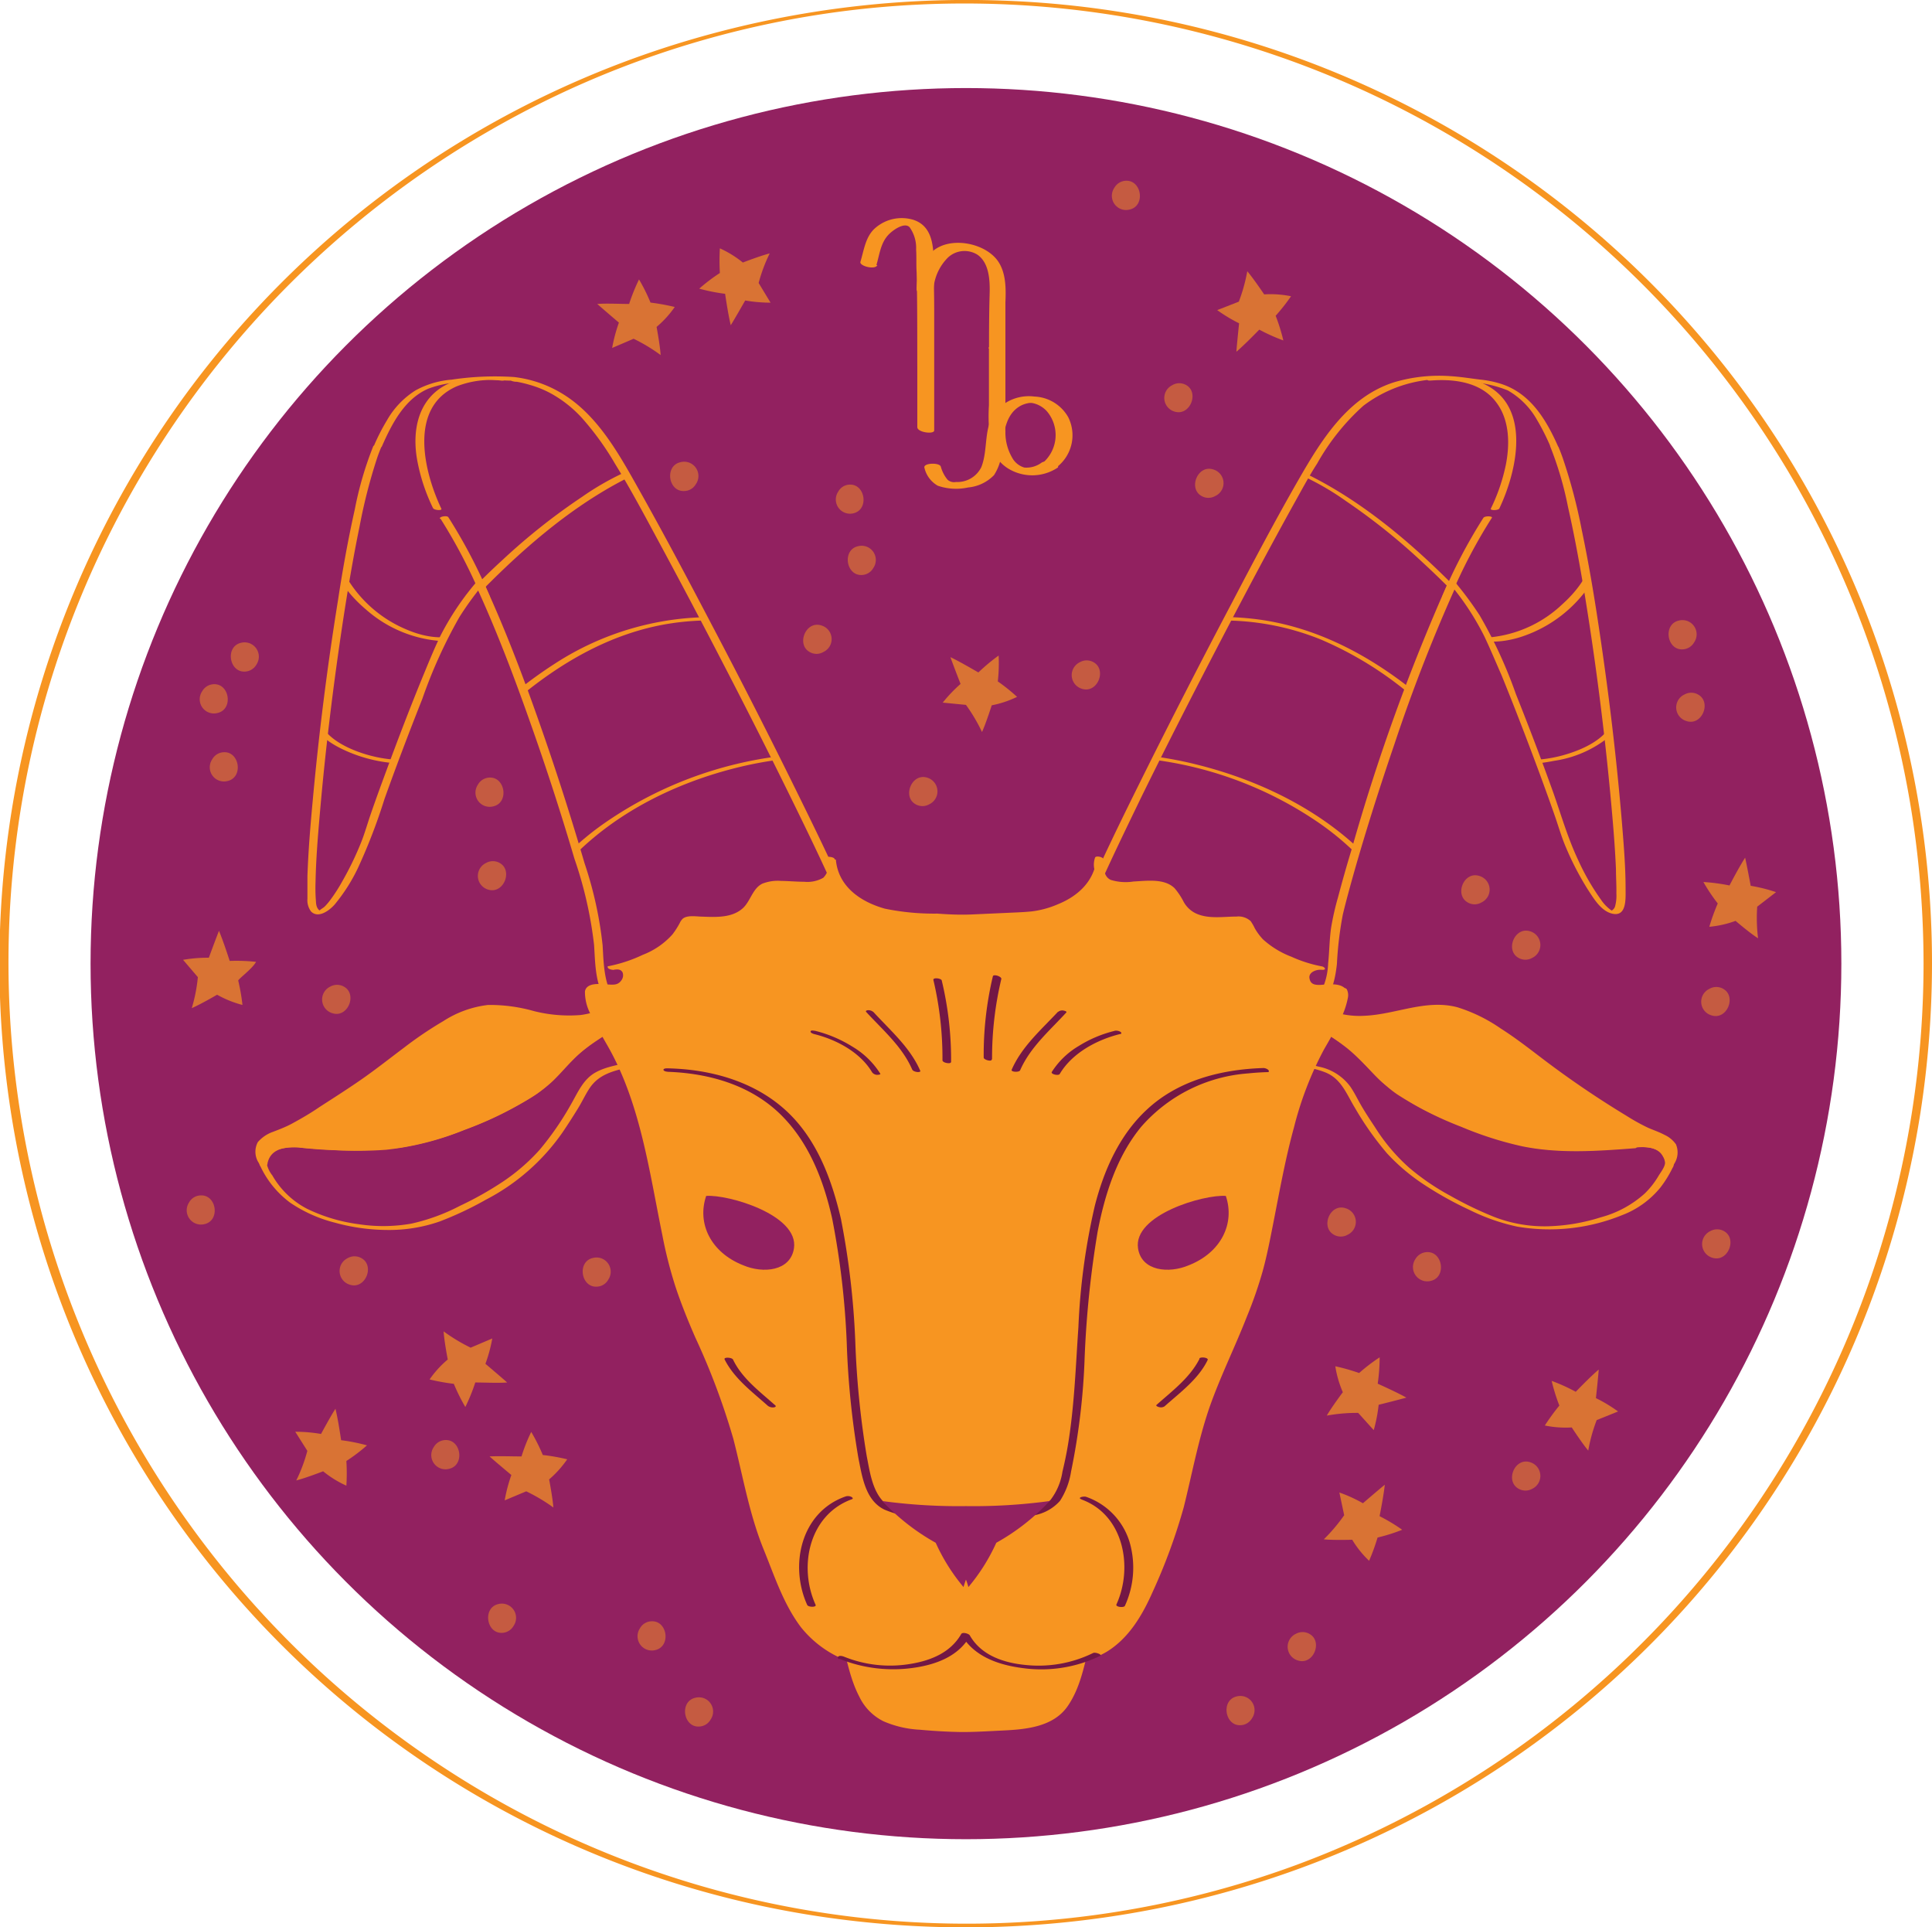 <svg xmlns="http://www.w3.org/2000/svg" xmlns:xlink="http://www.w3.org/1999/xlink" viewBox="0 0 228.69 228.09"><defs><style>.cls-1{fill:none;}.cls-2{fill:#f79521;}.cls-3{fill:#922160;}.cls-4{opacity:0.7;}.cls-5{opacity:0.5;}.cls-6{clip-path:url(#clip-path);}.cls-7{clip-path:url(#clip-path-2);}.cls-8{fill:#731745;}</style><clipPath id="clip-path" transform="translate(0 -0.3)"><path id="SVGID" class="cls-1" d="M44.71,53.14c2.74-6.27,5.29-7.48,9.68-7.79a20.87,20.87,0,0,1,6-.22h.37l.07.06c7,.9,10,6.18,12.17,9.45C76.41,59.91,96,97,101.15,110c-6,3.73-14.49,6.7-21.29,8.57-3,.84-6.06,2.38-7.83-.39-1.34-2.09-1-6-1.45-8.39-.74-4.08-7.26-26.32-13.8-40.45a35,35,0,0,0-3.68,5.3c-2,3.7-8.23,20.2-9.5,24.39-.71,2.34-5.14,11.58-6.54,8.75C35.85,105.32,40.43,62.94,44.71,53.14Z"/></clipPath><clipPath id="clip-path-2" transform="translate(0 -0.3)"><path id="SVGID-2" data-name="SVGID" class="cls-1" d="M184,53.14c-2.74-6.27-5.29-7.48-9.68-7.79a20.93,20.93,0,0,0-6-.22H168l-.07.06c-7,.9-10,6.18-12.18,9.45-3.42,5.27-23,42.37-28.17,55.35,6,3.73,14.5,6.7,21.3,8.57,3,.84,6.06,2.38,7.83-.39,1.34-2.09,1-6,1.44-8.39.74-4.08,7.27-26.32,13.81-40.45a35,35,0,0,1,3.68,5.3c2,3.7,8.23,20.2,9.5,24.39.71,2.34,5.14,11.58,6.53,8.75C192.84,105.32,188.25,62.94,184,53.14Z"/></clipPath></defs><g id="Layer_2" data-name="Layer 2"><g id="BG"><path class="cls-2" d="M227.69,114.37A113.81,113.81,0,0,1,153.46,221a112.95,112.95,0,0,1-101.66-12A113.87,113.87,0,0,1,4.17,87.53,113.16,113.16,0,0,1,17.24,55.71a113.95,113.95,0,0,1,50.11-44.8,112.51,112.51,0,0,1,33.82-9.45A113.52,113.52,0,0,1,226.37,97a116,116,0,0,1,1.32,17.36c0,.27,1,.24,1-.05A114,114,0,0,0,118.63.37,115.89,115.89,0,0,0,83.28,4.56a114,114,0,0,0,17.93,223.09,115.93,115.93,0,0,0,36-1.54A114,114,0,0,0,227.32,132a116,116,0,0,0,1.37-17.66C228.69,114,227.69,114.08,227.69,114.37Z" transform="translate(0 -0.3)"/><circle class="cls-3" cx="114.34" cy="114.04" r="103.62"/><g class="cls-4"><path class="cls-2" d="M55.71,159.79a21.1,21.1,0,0,1-3.2-1.93h0c.07,1.16.49,3.33.49,3.33a11.9,11.9,0,0,0-2.15,2.36,25,25,0,0,0,2.87.52,22.16,22.16,0,0,0,1.36,2.74,21.77,21.77,0,0,0,1.18-2.9c1.13,0,2.62.08,3.77,0-.58-.53-2.57-2.21-2.57-2.21a17.48,17.48,0,0,0,.81-3Z" transform="translate(0 -0.3)"/><path class="cls-2" d="M36.38,172a18.87,18.87,0,0,1-1.31,3.5h0c1.12-.28,3.18-1.08,3.18-1.08A12.21,12.21,0,0,0,41,176.12a23.1,23.1,0,0,0,0-2.92,20.7,20.7,0,0,0,2.44-1.85,21.8,21.8,0,0,0-3.06-.61c-.17-1.12-.4-2.6-.67-3.72C39.25,167.69,38,170,38,170a17.88,17.88,0,0,0-3.05-.26Z" transform="translate(0 -0.3)"/><path class="cls-2" d="M189,168.36a19.38,19.38,0,0,0-1,3.61h0c-.75-.89-1.95-2.74-1.95-2.74a12.17,12.17,0,0,1-3.19-.23,26,26,0,0,1,1.72-2.36,21.51,21.51,0,0,1-.91-2.92,21,21,0,0,1,2.85,1.29c.79-.81,1.84-1.88,2.72-2.63-.05.79-.33,3.38-.33,3.38a17.63,17.63,0,0,1,2.62,1.58Z" transform="translate(0 -0.3)"/><path class="cls-2" d="M160.77,167.51a19.56,19.56,0,0,0-3.72.32h0c.57-1,1.9-2.77,1.9-2.77a12.41,12.41,0,0,1-.89-3.07,23.83,23.83,0,0,1,2.82.8,21.08,21.08,0,0,1,2.43-1.86,22.91,22.91,0,0,1-.23,3.12c1,.46,2.39,1.09,3.39,1.65-.76.22-3.28.85-3.28.85a18.35,18.35,0,0,1-.58,3Z" transform="translate(0 -0.3)"/><path class="cls-2" d="M114.34,83.72a20.14,20.14,0,0,1,1.9,3.21h0c.48-1.05,1.15-3.16,1.15-3.16a12.1,12.1,0,0,0,3-1,22.1,22.1,0,0,0-2.28-1.83,19.59,19.59,0,0,0,.1-3.06,22.12,22.12,0,0,0-2.4,2c-1-.57-2.28-1.32-3.31-1.81.26.75,1.2,3.17,1.2,3.17a17.66,17.66,0,0,0-2.11,2.21Z" transform="translate(0 -0.3)"/><path class="cls-2" d="M75,40.39a20.16,20.16,0,0,1,3.2,1.93h0c-.07-1.16-.48-3.33-.48-3.33a12.22,12.22,0,0,0,2.15-2.36A25.1,25.1,0,0,0,77,36.11a20.79,20.79,0,0,0-1.36-2.74,22.54,22.54,0,0,0-1.17,2.9c-1.13,0-2.62-.08-3.77,0,.58.53,2.56,2.21,2.56,2.21a18.57,18.57,0,0,0-.8,3Z" transform="translate(0 -0.3)"/><path class="cls-2" d="M89.8,33.79a18.87,18.87,0,0,1,1.31-3.5h0c-1.12.28-3.18,1.08-3.18,1.08a12.21,12.21,0,0,0-2.72-1.68,25.16,25.16,0,0,0,0,2.92,20.7,20.7,0,0,0-2.44,1.85,21.8,21.8,0,0,0,3.06.61c.17,1.12.4,2.6.67,3.72.42-.67,1.71-2.93,1.71-2.93a17.88,17.88,0,0,0,3,.26Z" transform="translate(0 -0.3)"/><path class="cls-2" d="M146.64,36a20.08,20.08,0,0,0,1-3.6h0c.75.88,2,2.74,2,2.74a12,12,0,0,1,3.18.22A24.23,24.23,0,0,1,151,37.67a22.5,22.5,0,0,1,.91,2.92,21.52,21.52,0,0,1-2.85-1.28c-.79.81-1.84,1.87-2.71,2.62.05-.79.32-3.37.32-3.37A18.53,18.53,0,0,1,144.08,37Z" transform="translate(0 -0.3)"/><path class="cls-2" d="M208,107.6a19.8,19.8,0,0,0,.1,3.74h0c-1-.63-2.66-2.06-2.66-2.06a12.21,12.21,0,0,1-3.11.7,24.09,24.09,0,0,1,1-2.76,21.13,21.13,0,0,1-1.7-2.54,22.51,22.51,0,0,1,3.09.41c.52-1,1.23-2.32,1.85-3.29.18.77.66,3.33.66,3.33a19.13,19.13,0,0,1,3,.75Z" transform="translate(0 -0.3)"/><path class="cls-2" d="M159.11,179.62a20.61,20.61,0,0,1-2.41,2.85h0c1.15.12,3.36.05,3.36.05a11.84,11.84,0,0,0,2,2.49,23.57,23.57,0,0,0,1-2.75,20.87,20.87,0,0,0,2.92-.92,21.62,21.62,0,0,0-2.68-1.61c.22-1.11.49-2.58.62-3.72-.62.49-2.59,2.19-2.59,2.19a17,17,0,0,0-2.79-1.27Z" transform="translate(0 -0.3)"/><path class="cls-2" d="M23.42,115.94a19,19,0,0,1-.72,3.67h0c1.06-.46,3-1.59,3-1.59a12.37,12.37,0,0,0,3,1.21,23.47,23.47,0,0,0-.5-2.88c0-.19,1.67-1.4,2.11-2.22a21.8,21.8,0,0,0-3.12-.11c-.35-1.07-.82-2.49-1.27-3.56-.3.74-1.2,3.18-1.2,3.18a17.24,17.24,0,0,0-3.05.25Z" transform="translate(0 -0.3)"/><path class="cls-2" d="M62.29,176.79a21,21,0,0,1,3.21,1.91h0c-.08-1.15-.5-3.32-.5-3.32A12.45,12.45,0,0,0,67.14,173a23.19,23.19,0,0,0-2.89-.51,21.2,21.2,0,0,0-1.37-2.73,20.33,20.33,0,0,0-1.15,2.9c-1.14,0-2.63-.06-3.78,0,.59.54,2.58,2.2,2.58,2.2a17.93,17.93,0,0,0-.79,3Z" transform="translate(0 -0.3)"/></g><g class="cls-5"><path class="cls-2" d="M57.53,102.43a1.69,1.69,0,0,0,.22,3.14c1.84.61,3-2.22,1.42-3.13A1.63,1.63,0,0,0,57.53,102.43Z" transform="translate(0 -0.3)"/><path class="cls-2" d="M200.54,76.31a1.68,1.68,0,0,0-1.81-2.57c-1.89.42-1.45,3.45.39,3.41A1.64,1.64,0,0,0,200.54,76.31Z" transform="translate(0 -0.3)"/><path class="cls-2" d="M175.36,107.1a1.68,1.68,0,0,0-.23-3.13c-1.84-.62-3,2.21-1.41,3.12A1.6,1.6,0,0,0,175.36,107.1Z" transform="translate(0 -0.3)"/><path class="cls-2" d="M167.53,149.32a1.69,1.69,0,0,0,1.82,2.57c1.89-.42,1.44-3.45-.4-3.41A1.64,1.64,0,0,0,167.53,149.32Z" transform="translate(0 -0.3)"/><path class="cls-2" d="M110,95.48a1.69,1.69,0,0,0-.22-3.14c-1.84-.61-3,2.22-1.42,3.13A1.63,1.63,0,0,0,110,95.48Z" transform="translate(0 -0.3)"/><path class="cls-2" d="M25.12,90.16a1.68,1.68,0,0,0,1.81,2.57c1.89-.42,1.44-3.46-.4-3.41A1.63,1.63,0,0,0,25.12,90.16Z" transform="translate(0 -0.3)"/><path class="cls-2" d="M41.16,149.19a1.69,1.69,0,0,0,.23,3.14c1.84.62,3-2.21,1.42-3.12A1.65,1.65,0,0,0,41.16,149.19Z" transform="translate(0 -0.3)"/><path class="cls-2" d="M30.36,78.94a1.69,1.69,0,0,0-1.82-2.57c-1.89.42-1.44,3.45.4,3.41A1.64,1.64,0,0,0,30.36,78.94Z" transform="translate(0 -0.3)"/><path class="cls-2" d="M153.38,193.66a1.69,1.69,0,0,0,.23,3.14c1.84.62,3-2.21,1.42-3.12A1.65,1.65,0,0,0,153.38,193.66Z" transform="translate(0 -0.3)"/><path class="cls-2" d="M82.36,57.61A1.69,1.69,0,0,0,80.54,55c-1.89.43-1.44,3.46.4,3.41A1.61,1.61,0,0,0,82.36,57.61Z" transform="translate(0 -0.3)"/><path class="cls-2" d="M143.85,59a1.68,1.68,0,0,0-.23-3.14c-1.83-.61-3,2.22-1.41,3.13A1.63,1.63,0,0,0,143.85,59Z" transform="translate(0 -0.3)"/><path class="cls-2" d="M75.75,193a1.69,1.69,0,0,0,1.81,2.58c1.89-.43,1.45-3.46-.39-3.41A1.61,1.61,0,0,0,75.75,193Z" transform="translate(0 -0.3)"/><path class="cls-2" d="M199.39,82.49a1.68,1.68,0,0,0,.23,3.14c1.83.62,3-2.21,1.41-3.12A1.63,1.63,0,0,0,199.39,82.49Z" transform="translate(0 -0.3)"/><path class="cls-2" d="M56.57,93.16a1.68,1.68,0,0,0,1.81,2.57c1.89-.42,1.44-3.45-.4-3.41A1.63,1.63,0,0,0,56.57,93.16Z" transform="translate(0 -0.3)"/><path class="cls-2" d="M103.38,67.51a1.68,1.68,0,0,0-1.81-2.57c-1.89.42-1.45,3.45.4,3.41A1.63,1.63,0,0,0,103.38,67.51Z" transform="translate(0 -0.3)"/><path class="cls-2" d="M138.75,45.89A1.68,1.68,0,0,0,139,49c1.83.61,3-2.22,1.41-3.13A1.63,1.63,0,0,0,138.75,45.89Z" transform="translate(0 -0.3)"/><path class="cls-2" d="M127.82,78.67a1.69,1.69,0,0,0,.23,3.14c1.84.61,3-2.22,1.41-3.13A1.63,1.63,0,0,0,127.82,78.67Z" transform="translate(0 -0.3)"/><path class="cls-2" d="M99.22,58.48A1.68,1.68,0,0,0,101,61.05c1.89-.42,1.44-3.45-.4-3.4A1.6,1.6,0,0,0,99.22,58.48Z" transform="translate(0 -0.3)"/><path class="cls-2" d="M131.9,22.53a1.68,1.68,0,0,0,1.81,2.57c1.89-.42,1.45-3.45-.4-3.41A1.64,1.64,0,0,0,131.9,22.53Z" transform="translate(0 -0.3)"/><path class="cls-2" d="M159.51,146.43a1.68,1.68,0,0,0-.23-3.14c-1.83-.62-3,2.21-1.41,3.12A1.63,1.63,0,0,0,159.51,146.43Z" transform="translate(0 -0.3)"/><path class="cls-2" d="M202.35,117.32a1.68,1.68,0,0,0,.23,3.14c1.83.61,3-2.22,1.41-3.13A1.63,1.63,0,0,0,202.35,117.32Z" transform="translate(0 -0.3)"/><path class="cls-2" d="M202.44,146a1.69,1.69,0,0,0,.23,3.14c1.84.61,3-2.22,1.42-3.13A1.65,1.65,0,0,0,202.44,146Z" transform="translate(0 -0.3)"/><path class="cls-2" d="M148.21,203.63a1.68,1.68,0,0,0-1.81-2.57c-1.89.42-1.44,3.45.4,3.41A1.63,1.63,0,0,0,148.21,203.63Z" transform="translate(0 -0.3)"/><path class="cls-2" d="M181.37,113.66a1.69,1.69,0,0,0-.23-3.14c-1.84-.61-3,2.22-1.41,3.13A1.63,1.63,0,0,0,181.37,113.66Z" transform="translate(0 -0.3)"/><path class="cls-2" d="M23.93,82.11a1.68,1.68,0,0,0,1.81,2.57c1.89-.42,1.45-3.45-.4-3.41A1.64,1.64,0,0,0,23.93,82.11Z" transform="translate(0 -0.3)"/><path class="cls-2" d="M51.34,171.56a1.68,1.68,0,0,0,1.81,2.57c1.89-.42,1.45-3.45-.4-3.41A1.64,1.64,0,0,0,51.34,171.56Z" transform="translate(0 -0.3)"/><path class="cls-2" d="M39.09,117.06a1.69,1.69,0,0,0,.23,3.14c1.84.62,3-2.21,1.42-3.12A1.65,1.65,0,0,0,39.09,117.06Z" transform="translate(0 -0.3)"/><path class="cls-2" d="M60.8,192.7A1.68,1.68,0,0,0,59,190.13c-1.89.42-1.45,3.46.4,3.41A1.63,1.63,0,0,0,60.8,192.7Z" transform="translate(0 -0.3)"/><path class="cls-2" d="M22.38,142.6a1.69,1.69,0,0,0,1.82,2.57c1.89-.42,1.44-3.45-.4-3.4A1.61,1.61,0,0,0,22.38,142.6Z" transform="translate(0 -0.3)"/><path class="cls-2" d="M181.37,176.49a1.69,1.69,0,0,0-.23-3.14c-1.84-.61-3,2.21-1.41,3.12A1.63,1.63,0,0,0,181.37,176.49Z" transform="translate(0 -0.3)"/><path class="cls-2" d="M97.46,77.46a1.68,1.68,0,0,0-.23-3.14c-1.83-.61-3,2.22-1.41,3.13A1.6,1.6,0,0,0,97.46,77.46Z" transform="translate(0 -0.3)"/><path class="cls-2" d="M72,151.74a1.68,1.68,0,0,0-1.81-2.57c-1.89.42-1.44,3.45.4,3.4A1.6,1.6,0,0,0,72,151.74Z" transform="translate(0 -0.3)"/><path class="cls-2" d="M84.12,203.79a1.68,1.68,0,0,0-1.81-2.57c-1.89.42-1.45,3.45.39,3.41A1.64,1.64,0,0,0,84.12,203.79Z" transform="translate(0 -0.3)"/></g><path class="cls-2" d="M103.74,31.67c.37-1.23.49-2.6,1.42-3.58.49-.53,1.87-1.53,2.5-.91a4.2,4.2,0,0,1,.78,2.66c.06.89,0,1.78.06,2.67.09,3.73.07,7.46.08,11.19,0,2.38,0,4.77,0,7.15,0,.63,2,.88,2,.39,0-4.82,0-9.63,0-14.45,0-1.63-.05-3.26-.06-4.9,0-2.15,0-4.8-2.42-5.58a4.76,4.76,0,0,0-4.37.87c-1.27,1-1.44,2.64-1.88,4.1-.16.51,1.78,1,2,.39Z" transform="translate(0 -0.3)"/><path class="cls-2" d="M125.1,55.58a4.77,4.77,0,0,0,1.35-5.9,4.82,4.82,0,0,0-4-2.45A5.17,5.17,0,0,0,117.85,49c-1.48,1.9-.85,4.46-1.69,6.58a3.15,3.15,0,0,1-3,1.76,1.15,1.15,0,0,1-1-.27,4.14,4.14,0,0,1-.8-1.56c-.18-.5-2.15-.43-1.93.17A3.29,3.29,0,0,0,111,57.78a6.64,6.64,0,0,0,3.59.21,4.89,4.89,0,0,0,3.07-1.46,5.91,5.91,0,0,0,.94-3.16c.23-1.87.4-4.12,2.29-5.09a3.1,3.1,0,0,1,.78-.26,1.38,1.38,0,0,1,.64,0,3.15,3.15,0,0,1,1.59.93,4.34,4.34,0,0,1-.51,6.17c-.36.26.1.49.34.56a1.81,1.81,0,0,0,1.37-.11Z" transform="translate(0 -0.3)"/><path class="cls-2" d="M117.06,41.52c0,2.25,0,4.5,0,6.75a21.08,21.08,0,0,0,.18,4.35,4.57,4.57,0,0,0,2.4,3.3,5.45,5.45,0,0,0,5.53-.26c.34-.23-.47-.59-.59-.63a1.54,1.54,0,0,0-1.26,0,3,3,0,0,1-2.08.6,2.43,2.43,0,0,1-1.3-.95,5.94,5.94,0,0,1-.93-3.34c-.06-1.3,0-2.61,0-3.9V41.92c0-.63-2-.89-2-.4Z" transform="translate(0 -0.3)"/><path class="cls-2" d="M110.48,35.07a5.88,5.88,0,0,1,1.76-4.32,2.88,2.88,0,0,1,3.47-.3c1.43,1,1.48,3.17,1.43,4.73-.06,2.1-.07,4.19-.07,6.28,0,.65,1.94,1,1.94.52,0-2,0-3.93,0-5.89.07-1.62.08-3.51-.89-4.9-1.53-2.16-5.61-2.94-7.68-1.19a6.15,6.15,0,0,0-1.94,4.55c0,.64,1.92,1,1.93.52Z" transform="translate(0 -0.3)"/><path class="cls-3" d="M44.71,53.14c2.74-6.27,5.29-7.48,9.68-7.79a20.87,20.87,0,0,1,6-.22h.37l.07.06c7,.9,10,6.18,12.17,9.45C76.41,59.91,96,97,101.15,110c-6,3.73-14.49,6.7-21.29,8.57-3,.84-6.06,2.38-7.83-.39-1.34-2.09-1-6-1.45-8.39-.74-4.08-7.26-26.32-13.8-40.45a35,35,0,0,0-3.68,5.3c-2,3.7-8.23,20.2-9.5,24.39-.71,2.34-5.14,11.58-6.54,8.75C35.85,105.32,40.43,62.94,44.71,53.14Z" transform="translate(0 -0.3)"/><path class="cls-2" d="M45.2,53.14c1.17-2.66,2.69-5.65,5.52-6.85a12.28,12.28,0,0,1,3.55-.74c1.07-.11,2.1-.3,3.18-.33s2.12.15,3.18.12l-.37-.1a1.77,1.77,0,0,0,.91.24,14,14,0,0,1,1.55.37,12.16,12.16,0,0,1,2.47,1,14.38,14.38,0,0,1,3.68,2.9,33.59,33.59,0,0,1,3.94,5.45c1.85,3,3.5,6.12,5.17,9.21q4,7.41,7.86,14.89,4.2,8.1,8.21,16.29c2.13,4.36,4.25,8.73,6.11,13.21.17.4.34.81.5,1.22l.13-.16a76.09,76.09,0,0,1-18,7.6c-1.49.46-3,.85-4.47,1.31-1.25.39-2.74,1-4.06.65-2.84-.75-2.78-5-2.93-7.26a45.68,45.68,0,0,0-2.14-9.71c-1.46-5-3.07-10.06-4.78-15C62.28,81.3,60,75.18,57.27,69.27c-.13-.3-.81-.14-1,.06a32.56,32.56,0,0,0-4.15,6.24c-.67,1.4-1.27,2.84-1.86,4.28-1.61,3.89-3.11,7.82-4.57,11.77-.62,1.68-1.24,3.37-1.82,5.06-.38,1.1-.69,2.22-1.12,3.3a36.55,36.55,0,0,1-2.24,4.63,19.22,19.22,0,0,1-1.4,2.18,7.35,7.35,0,0,1-.67.79c-.18.18-.51.33-.65.51s.07-.1.12,0a.94.94,0,0,1-.17-.11,1.17,1.17,0,0,1-.24-.38,2.11,2.11,0,0,1-.1-.61,19.24,19.24,0,0,1-.05-2.28c.05-2.68.27-5.36.5-8,.66-7.67,1.6-15.33,2.76-23,.57-3.71,1.19-7.41,1.95-11.09a63.66,63.66,0,0,1,2.09-8.15c.16-.46.33-.92.53-1.36.11-.26-.86-.26-1,0a41.15,41.15,0,0,0-2.18,7.46c-.8,3.58-1.45,7.19-2,10.82q-1.91,11.85-3,23.84c-.27,2.91-.51,5.84-.61,8.77,0,.88,0,1.78,0,2.66a2.22,2.22,0,0,0,.43,1.51c.86.87,2.18-.13,2.78-.81A20.65,20.65,0,0,0,42.38,103a67.33,67.33,0,0,0,3.13-8.14c1.43-4,2.93-7.94,4.49-11.88a58.06,58.06,0,0,1,4.39-9.67,38.11,38.11,0,0,1,2.87-3.94l-1,.07c2.52,5.45,4.65,11.09,6.64,16.75Q65.66,94,68,101.94a47.62,47.62,0,0,1,2.32,10.19c.17,2.4.07,6.19,2.63,7.45a5.47,5.47,0,0,0,3.51.18c1.45-.31,2.86-.82,4.29-1.23,7.15-2,14.42-4.51,20.77-8.45,0,0,.16-.09.13-.15-2.15-5.4-4.73-10.63-7.29-15.84q-4.92-10-10.11-19.85c-2.79-5.33-5.61-10.65-8.56-15.9-2.41-4.29-5-9.07-9.38-11.6a14.06,14.06,0,0,0-5.46-1.82,34.48,34.48,0,0,0-7.39.31,10.58,10.58,0,0,0-4.29,1.28A10,10,0,0,0,45.83,50a24.26,24.26,0,0,0-1.6,3.13C44.11,53.4,45.08,53.41,45.2,53.14Z" transform="translate(0 -0.3)"/><g class="cls-6"><path class="cls-2" d="M67.84,101.67c5.15-5.23,12-8.64,19.1-10.45a44.77,44.77,0,0,1,5.88-1.09c.58-.07.53-.47-.06-.4a46.39,46.39,0,0,0-21,7.84,33.62,33.62,0,0,0-4.81,4c-.25.26.7.27.89.08Z" transform="translate(0 -0.3)"/><path class="cls-2" d="M61.53,82.76c5.12-4.23,11-7.58,17.65-8.65a31.15,31.15,0,0,1,5.95-.37c.59,0,.61-.38,0-.4a34.1,34.1,0,0,0-19.56,5.57,51.35,51.35,0,0,0-4.92,3.61c-.29.25.65.41.86.24Z" transform="translate(0 -0.3)"/><path class="cls-2" d="M56.09,71.17C61.33,65.73,67.25,60.47,74,57a26.9,26.9,0,0,1,5.67-2.18c.22-.06,0-.26-.1-.32a1,1,0,0,0-.67-.12,32.71,32.71,0,0,0-10,4.72,74.29,74.29,0,0,0-9.4,7.45c-1.5,1.37-2.94,2.79-4.35,4.25-.2.21.7.58.9.37Z" transform="translate(0 -0.3)"/><path class="cls-2" d="M59.19,44.91c-2.88-.23-6.23.07-8.27,2.39-1.8,2.05-2,5-1.52,7.54a21.91,21.91,0,0,0,1.85,5.58c.13.27,1.08.33,1,.1-2.08-4.38-3.93-12,1.81-14.5a11,11,0,0,1,5.34-.67c.68,0,.25-.4-.18-.44Z" transform="translate(0 -0.3)"/><path class="cls-2" d="M39.12,64.71c-.2,3.08,2,5.86,4.21,7.73a15,15,0,0,0,9,3.73,6.91,6.91,0,0,0,4.52-1.4c.19-.15-.69-.47-.93-.28-2.26,1.8-5.31,1.38-7.8.31A14.92,14.92,0,0,1,41.25,69a7.22,7.22,0,0,1-1.15-4.13c0-.3-1-.45-1-.18Z" transform="translate(0 -0.3)"/><path class="cls-2" d="M36.57,84.39c.11,2.23,2.13,3.7,4,4.59A17.41,17.41,0,0,0,48,90.67a7.89,7.89,0,0,0,3.33-.58c.33-.14-.57-.44-.82-.33a7.33,7.33,0,0,1-3.35.47,15.94,15.94,0,0,1-4.27-.79c-2.21-.73-5.18-2.23-5.31-4.9,0-.31-1-.39-1-.15Z" transform="translate(0 -0.3)"/><path class="cls-2" d="M52.14,61.68A63.42,63.42,0,0,1,57,71c.11.24,1.08.12.95-.18a63,63,0,0,0-4.88-9.31c-.16-.24-1.12-.07-1,.18Z" transform="translate(0 -0.3)"/></g><path class="cls-3" d="M184,53.14c-2.74-6.27-5.29-7.48-9.68-7.79a20.93,20.93,0,0,0-6-.22H168l-.07.06c-7,.9-10,6.18-12.18,9.45-3.42,5.27-23,42.37-28.17,55.35,6,3.73,14.5,6.7,21.3,8.57,3,.84,6.06,2.38,7.83-.39,1.34-2.09,1-6,1.44-8.39.74-4.08,7.27-26.32,13.81-40.45a35,35,0,0,1,3.68,5.3c2,3.7,8.23,20.2,9.5,24.39.71,2.34,5.14,11.58,6.53,8.75C192.84,105.32,188.25,62.94,184,53.14Z" transform="translate(0 -0.3)"/><path class="cls-2" d="M184.46,53.2c-1.45-3.29-3.37-6.48-7-7.54a12.48,12.48,0,0,0-2.27-.44c-1.15-.14-2.29-.33-3.44-.4a18.73,18.73,0,0,0-6.67.7c-5.51,1.72-8.64,6.8-11.36,11.53s-5.41,9.82-8,14.78q-5.19,9.83-10.15,19.78c-2.75,5.53-5.5,11.09-7.89,16.78-.21.5-.41,1-.6,1.48,0,.07.07.15.11.17a77.4,77.4,0,0,0,18.49,7.81c1.48.45,3,.85,4.46,1.31a12.36,12.36,0,0,0,4.11.81c3-.13,3.73-3.12,4-5.59a42.46,42.46,0,0,1,.7-5.85c.4-1.67.86-3.32,1.33-5,1.46-5.12,3.08-10.2,4.8-15.23a197,197,0,0,1,7.38-18.89l-.93-.11a31.63,31.63,0,0,1,4.2,6.37c.7,1.48,1.33,3,2,4.52,1.63,4,3.16,8,4.64,12,.61,1.67,1.22,3.34,1.79,5,.39,1.15.73,2.31,1.21,3.42a34.71,34.71,0,0,0,2.53,4.88c.66,1,1.5,2.49,2.77,2.89,1.92.59,1.75-1.73,1.75-2.91,0-2.61-.22-5.21-.43-7.8-.65-7.8-1.59-15.57-2.76-23.31-.57-3.8-1.21-7.59-2-11.35A63.93,63.93,0,0,0,185,54.56c-.16-.46-.33-.91-.52-1.36-.12-.27-1.07-.35-1-.11a40.38,40.38,0,0,1,2.13,7.24c.79,3.47,1.42,7,2,10.5q1.89,11.64,3,23.4c.28,3,.54,5.94.67,8.91,0,1,.07,1.93.05,2.89a4.76,4.76,0,0,1-.16,1.55.86.86,0,0,1-.23.36.9.9,0,0,1-.2.14s.19.08.06,0a4.76,4.76,0,0,1-1.28-1.29,27.44,27.44,0,0,1-2.71-4.7c-1.21-2.56-2-5.29-2.93-7.94q-2.12-5.9-4.44-11.7a54.61,54.61,0,0,0-4.29-9.32,41.28,41.28,0,0,0-2.8-3.8c-.14-.17-.8-.38-.93-.11A234.13,234.13,0,0,0,160,100.79q-.86,2.83-1.62,5.7a32.1,32.1,0,0,0-.82,3.62c-.2,1.4-.2,2.82-.35,4.23a8.15,8.15,0,0,1-1.11,3.83,3.29,3.29,0,0,1-3.66,1.22c-1.39-.29-2.74-.79-4.11-1.17-7-2-14.18-4.43-20.41-8.29l.11.17c2.08-5.22,4.57-10.29,7-15.33,3.18-6.48,6.47-12.91,9.81-19.31,2.79-5.34,5.61-10.66,8.54-15.93.82-1.47,1.64-3,2.53-4.37a26.67,26.67,0,0,1,5.47-6.84A15.53,15.53,0,0,1,174,45.5a14.54,14.54,0,0,1,4.47,1A9.21,9.21,0,0,1,181.94,50a26.6,26.6,0,0,1,1.55,3.06C183.61,53.36,184.56,53.44,184.46,53.2Z" transform="translate(0 -0.3)"/><g class="cls-7"><path class="cls-2" d="M161.73,101.61c-5.33-5.41-12.53-8.92-19.84-10.77a46.62,46.62,0,0,0-6.09-1.13c-.12,0-.41,0-.38.18s.45.24.57.25a44.65,44.65,0,0,1,20.2,7.59,32.91,32.91,0,0,1,4.66,3.92c.18.18,1.14.22.88,0Z" transform="translate(0 -0.3)"/><path class="cls-2" d="M168,82.61c-5.38-4.43-11.58-7.87-18.54-8.93a34.37,34.37,0,0,0-6.17-.35c-.18,0-.3.07-.21.24s.51.18.66.18A30.8,30.8,0,0,1,156.39,76a42.11,42.11,0,0,1,10.75,6.67.93.93,0,0,0,.67.17c.1,0,.4-.09.22-.24Z" transform="translate(0 -0.3)"/><path class="cls-2" d="M173.43,71c-5.36-5.56-11.4-10.9-18.33-14.39a28,28,0,0,0-5.79-2.21c-.12,0-.41-.07-.41.12s.42.31.54.33a32.23,32.23,0,0,1,9.9,4.76,74.5,74.5,0,0,1,9.12,7.31q2.17,2,4.21,4.12c.18.18,1.12.34.76,0Z" transform="translate(0 -0.3)"/><path class="cls-2" d="M169.3,45.34c2.81-.23,6,.17,7.79,2.55,1.6,2.07,1.64,4.94,1.16,7.39a21.82,21.82,0,0,1-1.78,5.21c-.12.24.84.23,1,0,2.22-4.69,3.92-12.62-2.4-15a13,13,0,0,0-5.53-.58c-.14,0-.55,0-.59.23s.26.2.38.19Z" transform="translate(0 -0.3)"/><path class="cls-2" d="M188.6,64.69c.19,2.8-1.7,5.36-3.68,7.13a14.44,14.44,0,0,1-8,3.84,5.71,5.71,0,0,1-4.2-1,.92.92,0,0,0-.67-.23c-.15,0-.27.12-.09.27,2.43,1.93,5.7,1.84,8.5.83a15.68,15.68,0,0,0,7.74-6,7.53,7.53,0,0,0,1.37-4.58c0-.28-1-.53-1-.22Z" transform="translate(0 -0.3)"/><path class="cls-2" d="M191.13,84.55c-.13,2.67-3.11,4.17-5.32,4.89a15.9,15.9,0,0,1-4.2.79,7.38,7.38,0,0,1-3.42-.47c-.24-.11-1.14.19-.82.34,2,.9,4.52.65,6.59.24a13.4,13.4,0,0,0,6.7-3,4.36,4.36,0,0,0,1.46-2.92c0-.23-1-.15-1,.17Z" transform="translate(0 -0.3)"/><path class="cls-2" d="M175.59,61.58a62.58,62.58,0,0,0-4.88,9.32c-.12.26.85.27,1,0a62.58,62.58,0,0,1,4.88-9.32c.14-.2-.8-.26-1,0Z" transform="translate(0 -0.3)"/></g><path class="cls-3" d="M73.42,121.08c-1.45,1.11-3.06,1.93-4.49,3a25,25,0,0,0-3.49,3.41c-3,3.49-12.4,7.15-16.71,8.09s-8.84.62-13.27.28c-3-.24-4.15.51-4.39,2.11a20.56,20.56,0,0,0,1,1.83A10.37,10.37,0,0,0,37.29,144c5,1.86,10.48,2.35,15.37.19,4.41-1.94,9.06-4.41,12.13-8.21a49,49,0,0,0,3-4.42c.74-1.14,1.44-2.9,2.49-3.74,2.22-1.79,5.69-1,7.74-3.33a5.9,5.9,0,0,0,.33-7.13C76.72,118.69,74.89,119.94,73.42,121.08Z" transform="translate(0 -0.3)"/><path class="cls-2" d="M73,120.92c-1.79,1.36-3.79,2.38-5.48,3.88-1.29,1.15-2.3,2.57-3.63,3.67a32.58,32.58,0,0,1-8.71,4.74,34.94,34.94,0,0,1-9.71,2.67,45.93,45.93,0,0,1-7.51,0c-1.79-.12-3.8-.54-5.56,0a2.47,2.47,0,0,0-1.33.88,2,2,0,0,0-.31.6,1,1,0,0,0,.08,1,11.41,11.41,0,0,0,3.48,4.25A16.63,16.63,0,0,0,39.66,145a23.6,23.6,0,0,0,6.2.86,18.22,18.22,0,0,0,6.17-1,40.29,40.29,0,0,0,5.48-2.58,25.12,25.12,0,0,0,9.1-8c.61-.9,1.19-1.81,1.76-2.73s.91-1.71,1.45-2.51c1.08-1.59,2.76-2,4.54-2.42a7.24,7.24,0,0,0,4.29-2.15,5.9,5.9,0,0,0,1.13-4.68,6.22,6.22,0,0,0-1-2.41.83.83,0,0,0-.9-.16c-1.59,1.32-3.29,2.49-4.93,3.75-.19.14.68.5.92.32,1.63-1.26,3.34-2.43,4.93-3.75l-.91-.15a5.9,5.9,0,0,1,.7,5.13,5.11,5.11,0,0,1-3.54,3.32c-1.54.48-3.21.6-4.63,1.42s-2.06,2.4-2.86,3.78a35,35,0,0,1-3.69,5.34,23.22,23.22,0,0,1-4.34,3.76A39.78,39.78,0,0,1,54.45,143a23.3,23.3,0,0,1-5.76,2.11,19.18,19.18,0,0,1-6.28.06,19.81,19.81,0,0,1-6.07-1.82,10.1,10.1,0,0,1-4.1-3.94,3.44,3.44,0,0,1-.66-1.36,1.77,1.77,0,0,1,.26-.76,2.08,2.08,0,0,1,1.25-1,7,7,0,0,1,2.7-.15c1.09.09,2.18.17,3.27.23a45.85,45.85,0,0,0,6.63,0A33.88,33.88,0,0,0,55,134a40.92,40.92,0,0,0,8.53-4.25,16.94,16.94,0,0,0,3-2.76,23.18,23.18,0,0,1,4.7-4c.9-.57,1.79-1.12,2.64-1.76C74.07,121.09,73.2,120.73,73,120.92Z" transform="translate(0 -0.3)"/><path class="cls-2" d="M35.46,135.91c4.43.34,8.9.68,13.27-.28s13.69-4.6,16.71-8.09a25,25,0,0,1,3.49-3.41c1.43-1.12,3-1.94,4.49-3s3.3-2.39,4.93-3.75a5.49,5.49,0,0,0-1.65-1.56c-2.81,3.88-6.09,5.35-11,4.82-3.89-.43-6.68-2.14-10.57-.45-4.75,2.07-8.74,6-13.08,8.79-2.55,1.65-5,3.42-7.71,4.81-1.15.6-3.4,1.09-3.69,2.49a3.26,3.26,0,0,0,.41,1.79C31.31,136.42,32.5,135.67,35.46,135.91Z" transform="translate(0 -0.3)"/><path class="cls-2" d="M35.55,136.12a52.5,52.5,0,0,0,11.82,0A36.46,36.46,0,0,0,55,134a46.7,46.7,0,0,0,7.55-3.61,16.87,16.87,0,0,0,2.88-2.15c1.14-1.1,2.11-2.34,3.32-3.38,1.6-1.37,3.48-2.34,5.16-3.61s3.34-2.42,4.93-3.74c.06,0,0-.12,0-.16a6.47,6.47,0,0,0-1.71-1.63c-.15-.09-.69-.3-.84-.09a10.8,10.8,0,0,1-7.54,4.79,17,17,0,0,1-5.54-.46,19.17,19.17,0,0,0-5.43-.73,12.37,12.37,0,0,0-5.3,1.91,45.05,45.05,0,0,0-4.7,3.18c-1.58,1.18-3.13,2.41-4.75,3.55s-3.44,2.3-5.18,3.42c-1,.69-2.12,1.35-3.23,1.95-.74.41-1.51.7-2.29,1a4.25,4.25,0,0,0-1.81,1.22,2.41,2.41,0,0,0,.12,2.48c.09.19.92.46,1,.17.32-2,2.31-2.13,4-2,.68,0,.26-.4-.18-.43-1.86-.14-4.41-.09-4.78,2.22l1,.16c-.36-.8-.7-1.69,0-2.43a4.78,4.78,0,0,1,1.86-1.12,29.88,29.88,0,0,0,4.57-2.43c3.39-2.14,6.67-4.41,9.86-6.84,1.55-1.17,3.11-2.34,4.76-3.35a12.89,12.89,0,0,1,5.79-2.26,22.38,22.38,0,0,1,5.56.87,18.13,18.13,0,0,0,5.09.35,11.13,11.13,0,0,0,8.16-4.94l-.83-.09a5.51,5.51,0,0,1,1.57,1.51v-.16c-1.41,1.16-2.9,2.21-4.36,3.31s-3,2-4.42,3a22.75,22.75,0,0,0-3.84,3.56,14.31,14.31,0,0,1-2.5,2.23,38,38,0,0,1-7.3,3.79,42.8,42.8,0,0,1-6.94,2.31c-4.32,1-8.78.64-13.16.3C34.7,135.64,35.12,136.09,35.55,136.12Z" transform="translate(0 -0.3)"/><path class="cls-3" d="M155.27,121.08c1.45,1.11,3.06,1.93,4.49,3a25,25,0,0,1,3.49,3.41c3,3.49,12.39,7.15,16.71,8.09s8.83.62,13.26.28c3-.24,4.16.51,4.39,2.11a16.47,16.47,0,0,1-1,1.83,10.28,10.28,0,0,1-5.21,4.12c-4.94,1.86-10.47,2.35-15.37.19-4.4-1.94-9.05-4.41-12.12-8.21a51.31,51.31,0,0,1-3-4.42c-.73-1.14-1.43-2.9-2.48-3.74-2.23-1.79-5.69-1-7.74-3.33a5.9,5.9,0,0,1-.33-7.13C152,118.69,153.8,119.94,155.27,121.08Z" transform="translate(0 -0.3)"/><path class="cls-2" d="M154.83,121.11c1.7,1.29,3.61,2.27,5.24,3.67,1.28,1.12,2.29,2.49,3.56,3.62a29.1,29.1,0,0,0,7.78,4.52,45.8,45.8,0,0,0,8.28,2.86c4.32,1,8.77.72,13.15.38,1.27-.1,3.27-.42,4,1a1.67,1.67,0,0,1,.25.74c0,.5-.53,1.15-.79,1.59a9.92,9.92,0,0,1-1.63,2.07,12.65,12.65,0,0,1-5.18,2.8,22.54,22.54,0,0,1-6.14,1.06,16.53,16.53,0,0,1-6.45-1.09,42.61,42.61,0,0,1-5.23-2.52,28,28,0,0,1-4.88-3.33,22.05,22.05,0,0,1-4-4.73c-.56-.85-1.13-1.7-1.64-2.58s-.82-1.55-1.31-2.27a6.11,6.11,0,0,0-3.75-2.37c-1.59-.42-3.37-.58-4.63-1.73a5.53,5.53,0,0,1-1.58-4.81,6,6,0,0,1,1-2.48l-.91-.09c1.59,1.31,3.29,2.48,4.93,3.74a1,1,0,0,0,.66.18c.1,0,.41-.1.22-.25-1.64-1.25-3.34-2.42-4.93-3.74-.15-.13-.75-.33-.91-.09a5.81,5.81,0,0,0,2.13,8.55c1.56.72,3.33.78,4.9,1.44,1.83.77,2.45,2.59,3.42,4.17a36.09,36.09,0,0,0,3.79,5.37,23.34,23.34,0,0,0,4.47,3.76,41.46,41.46,0,0,0,5.26,2.92,24,24,0,0,0,5.71,2,22.79,22.79,0,0,0,12.35-1.35,10.78,10.78,0,0,0,4.56-3.27,13.21,13.21,0,0,0,1.44-2.32,1,1,0,0,0,.08-1,2.25,2.25,0,0,0-.35-.69c-.79-1-2.31-1.2-3.5-1.21-2.27,0-4.55.33-6.82.38a29.82,29.82,0,0,1-7.36-.61,35.05,35.05,0,0,1-4-1.18,45.33,45.33,0,0,1-9.36-4.37,15.25,15.25,0,0,1-3.27-2.77,23.16,23.16,0,0,0-4.68-4.1c-1-.64-2-1.24-2.94-2a1,1,0,0,0-.66-.17C155,120.88,154.64,121,154.83,121.11Z" transform="translate(0 -0.3)"/><path class="cls-2" d="M193.22,135.91c-4.43.34-8.9.68-13.26-.28s-13.69-4.6-16.71-8.09a25,25,0,0,0-3.49-3.41c-1.43-1.12-3-1.94-4.49-3s-3.31-2.39-4.93-3.75a5.57,5.57,0,0,1,1.64-1.56c2.81,3.88,6.1,5.35,11,4.82,3.88-.43,6.67-2.14,10.56-.45,4.76,2.07,8.75,6,13.08,8.79,2.55,1.65,5,3.42,7.72,4.81,1.15.6,3.4,1.09,3.69,2.49a3.28,3.28,0,0,1-.42,1.79C197.38,136.42,196.19,135.67,193.22,135.91Z" transform="translate(0 -0.3)"/><path class="cls-2" d="M193,135.7a47.16,47.16,0,0,1-11.93-.06,37.66,37.66,0,0,1-7.16-2.18,43.13,43.13,0,0,1-7.31-3.6,14.27,14.27,0,0,1-2.66-2.11,37.4,37.4,0,0,0-3.39-3.39c-1.57-1.29-3.38-2.23-5-3.46s-3.23-2.34-4.77-3.62l0,.16a5.9,5.9,0,0,1,1.59-1.52l-.9-.16a11.64,11.64,0,0,0,7,4.87,15.08,15.08,0,0,0,4.55.18c1.92-.19,3.76-.79,5.67-1.07a8.68,8.68,0,0,1,3.05,0,12,12,0,0,1,2.93,1.19,37.65,37.65,0,0,1,5,3.23c1.56,1.16,3.09,2.37,4.66,3.5s3.25,2.19,4.89,3.27a33.19,33.19,0,0,0,5.63,3.25,7.69,7.69,0,0,1,2.14,1.08c.88.75.58,1.73.17,2.67l1,.11c-.39-2.42-3.14-2.51-5.12-2.37-.18,0-.3.09-.21.26s.52.16.68.15c1.57-.12,3.35,0,3.66,1.85,0,.3.87.39,1,.11a2.47,2.47,0,0,0,.21-2.32,3.39,3.39,0,0,0-1.38-1.13c-.62-.33-1.29-.55-1.93-.83a24.16,24.16,0,0,1-2.54-1.41,113.91,113.91,0,0,1-10.26-7c-1.51-1.15-3-2.3-4.64-3.34a18.75,18.75,0,0,0-5.1-2.5c-3.72-1-7.29.84-11,1a9.91,9.91,0,0,1-5-1,12.09,12.09,0,0,1-4-3.66.85.85,0,0,0-.9-.16,6.25,6.25,0,0,0-1.7,1.62.1.1,0,0,0,0,.15c1.43,1.19,3,2.26,4.44,3.38s3.12,2,4.62,3.15c2.34,1.73,4,4.18,6.38,5.81a40.69,40.69,0,0,0,7.62,3.86,41.33,41.33,0,0,0,7.2,2.3c4.38.89,8.87.57,13.3.23.18,0,.3-.09.21-.25S193.14,135.69,193,135.7Z" transform="translate(0 -0.3)"/><path class="cls-2" d="M114.34,192.28c-3.38-.33-8.55,0-15-.31,1.29,3.22,1.51,7.65,3.69,10.46,1.92,2.48,5.87,2.39,9.28,2.55a12.29,12.29,0,0,0,2,.08,12.42,12.42,0,0,0,2-.08c3.4-.16,7.36-.07,9.28-2.55,2.17-2.81,2.4-7.24,3.68-10.46C122.9,192.3,117.73,192,114.34,192.28Z" transform="translate(0 -0.3)"/><path class="cls-2" d="M114.24,192.07c-2.11-.2-4.23-.16-6.35-.15-2.88,0-5.77,0-8.65-.16-.09,0-.45,0-.38.19,1.17,3,1.37,6.31,2.87,9.17a6.24,6.24,0,0,0,2.84,2.88,12.28,12.28,0,0,0,4.26,1c1.55.14,3.14.24,4.7.27s3.39-.09,5.08-.17c2.78-.13,6.06-.4,7.78-2.9,2.06-3,2.15-6.84,3.45-10.15.09-.23-.62-.29-.72-.28-2.9.14-5.81.15-8.72.15a62.69,62.69,0,0,0-6.28.15c-.64.06.14.45.45.42,2.13-.2,4.28-.16,6.42-.15,2.86,0,5.72,0,8.58-.16l-.72-.28c-1.09,2.79-1.35,5.85-2.59,8.59a6.21,6.21,0,0,1-2.61,3.1,10.45,10.45,0,0,1-4.19,1c-1.46.12-3,.22-4.42.25s-3.11-.09-4.66-.16a16.92,16.92,0,0,1-4.37-.59,5.46,5.46,0,0,1-3.18-2.69c-1.63-2.91-1.8-6.35-3-9.41l-.38.19c2.88.14,5.76.15,8.64.15,2.12,0,4.25-.05,6.36.15.12,0,.41,0,.38-.19S114.36,192.08,114.24,192.07Z" transform="translate(0 -0.3)"/><path class="cls-2" d="M158.9,117.42c-.56-.85-3.1,0-3.8-.54-1.17-.94-.57-2.3,1.25-2-2-.33-6.22-1.95-7.59-3.66-1.8-2.24-.41-2.26-3.6-2.17-1.68,0-3.2.07-4.59-.89-1.11-.76-1.38-2.5-2.49-3.06-2.23-1.11-8.9,1.62-7.79-3.15-.29,3.89-3.86,5.68-7.5,6.41-.62.13-5.36.31-8.45.45-3.08-.14-7.82-.32-8.45-.45-3.64-.73-7.2-2.52-7.49-6.41,1.11,4.77-5.56,2-7.79,3.15-1.11.56-1.39,2.3-2.49,3.06-1.4,1-2.92.94-4.59.89-3.19-.09-1.8-.07-3.6,2.17-1.37,1.71-5.57,3.33-7.6,3.66,1.82-.3,2.43,1.06,1.26,2-.7.57-3.24-.31-3.8.54-.91,1.36,2.62,6.73,3.24,8,3.74,7.88,4.43,15.16,6.28,23.47,1.53,6.86,5.06,12.57,7.16,19.18,1.65,5.18,2.15,10.4,4.27,15.53,1.64,4,3.2,9.22,7,11.8,3.53,2.4,9,2.79,13,1.3a6.42,6.42,0,0,0,3.6-2.95,6.44,6.44,0,0,0,3.61,2.95c4,1.49,9.46,1.1,13-1.3,3.81-2.58,5.37-7.81,7-11.8,2.11-5.13,2.61-10.35,4.26-15.53,2.11-6.61,5.64-12.32,7.17-19.18,1.84-8.31,2.54-15.59,6.28-23.47C156.28,124.15,159.81,118.78,158.9,117.42Z" transform="translate(0 -0.3)"/><path class="cls-2" d="M159.34,117.41c-.67-.87-2.2-.59-3.14-.55-.6,0-1.08-.08-1.2-.79s.8-1.06,1.44-1,.4-.34,0-.41a15.71,15.71,0,0,1-3.56-1.13,10.63,10.63,0,0,1-3.39-2.07,7,7,0,0,1-.95-1.28,6.59,6.59,0,0,0-.49-.86,2.12,2.12,0,0,0-1.68-.55c-1.48,0-3.09.28-4.52-.25a3.25,3.25,0,0,1-1.75-1.51,8.16,8.16,0,0,0-1.06-1.59c-1.21-1.2-3.33-.87-4.86-.8a6,6,0,0,1-2.7-.19c-.92-.43-.85-1.56-.67-2.4l-1-.21c-.24,2.71-2.16,4.51-4.58,5.49a11.22,11.22,0,0,1-3.11.85c-1,.1-2.06.13-3.09.18l-4,.18c-1.36.06-2.72,0-4.08-.1a28.91,28.91,0,0,1-6.19-.58c-2.88-.8-5.54-2.61-5.82-5.81l-1-.16a2.18,2.18,0,0,1-.49,2.31,3.8,3.8,0,0,1-2.27.47c-.92,0-1.83-.09-2.75-.1a5,5,0,0,0-2.2.33c-1.16.58-1.39,2.07-2.3,2.9-1.28,1.16-3.18,1.06-4.79,1-.64,0-1.76-.22-2.32.24a1.61,1.61,0,0,0-.36.52,9.85,9.85,0,0,1-.86,1.34,9.07,9.07,0,0,1-3.52,2.42,17.09,17.09,0,0,1-4,1.33c-.22,0-.18.15-.06.28a1,1,0,0,0,.69.15c.4-.06.81-.07,1,.36a1,1,0,0,1-.16.9c-.42.61-1,.52-1.72.48s-2.38-.28-2.59.82a5.61,5.61,0,0,0,.84,3c.55,1.19,1.2,2.33,1.85,3.46,3.88,6.8,4.92,14.83,6.47,22.38a51.55,51.55,0,0,0,1.59,6.22c.67,2,1.48,4,2.32,5.92a83.16,83.16,0,0,1,4.5,12c1.13,4.38,1.87,8.85,3.58,13.06,1.28,3.14,2.34,6.45,4.4,9.19a12.75,12.75,0,0,0,8.66,4.74,17.34,17.34,0,0,0,5.38-.1,9.94,9.94,0,0,0,4.64-1.92,6.44,6.44,0,0,0,1.43-1.77l-1-.15c1.56,2.73,4.74,3.71,7.69,4a15.3,15.3,0,0,0,9.34-1.83c2.68-1.61,4.29-4.37,5.52-7.15a67.94,67.94,0,0,0,3.67-10c1-4,1.72-8,3.08-11.91,1.28-3.62,3-7.08,4.39-10.64a49.44,49.44,0,0,0,1.88-5.41c.53-1.93.9-3.9,1.29-5.87.73-3.72,1.4-7.46,2.41-11.13a40.54,40.54,0,0,1,3.56-9.23c.58-1,1.16-2,1.68-3.07a9.63,9.63,0,0,0,1.15-3.09,1.52,1.52,0,0,0-.14-.94c-.15-.26-1.08-.3-1-.1.4.66-.06,1.7-.31,2.34a27.2,27.2,0,0,1-1.55,3.16c-.45.79-.93,1.57-1.34,2.38a40.8,40.8,0,0,0-2.07,5.09,81.09,81.09,0,0,0-2.65,10.5,106.75,106.75,0,0,1-2.39,10.92,108.78,108.78,0,0,1-4.06,10.17,65.26,65.26,0,0,0-3.61,10.89A74.72,74.72,0,0,1,137.27,184c-1.13,2.82-2.11,5.75-3.85,8.27a11.55,11.55,0,0,1-7.67,4.87,15.45,15.45,0,0,1-4.94.11,9.17,9.17,0,0,1-4.58-1.73,5.79,5.79,0,0,1-1.4-1.68c-.13-.23-.82-.44-1-.16-1.85,3.25-6.27,3.94-9.69,3.67a13,13,0,0,1-5.32-1.53,11,11,0,0,1-3.76-3.65,27.59,27.59,0,0,1-2.33-4.64c-.68-1.64-1.36-3.3-2-5-1.56-4.23-2.19-8.71-3.41-13a102.81,102.81,0,0,0-4.6-11.77,50.84,50.84,0,0,1-3.68-12.12c-1.47-7.39-2.66-15.06-6.44-21.7a38.18,38.18,0,0,1-1.85-3.53c-.3-.68-1-2.1-.55-2.85.31-.48,1.21-.32,1.69-.3a4.79,4.79,0,0,0,1.77-.06,1.24,1.24,0,0,0,.27-2.29,3.22,3.22,0,0,0-2-.25l.63.43a17.68,17.68,0,0,0,3.56-1.1,13.46,13.46,0,0,0,3.53-2,9,9,0,0,0,1.75-2.36c.39-.63,1.22-.42,1.87-.4a9.35,9.35,0,0,0,4.63-.59,3.73,3.73,0,0,0,1.45-1.31,8.58,8.58,0,0,1,1.16-1.75,3.1,3.1,0,0,1,2.34-.58c1,0,1.91.11,2.86.09a4.26,4.26,0,0,0,2.55-.6,2.37,2.37,0,0,0,.53-2.52c0-.25-1-.38-1-.15.25,2.8,2.23,4.68,4.72,5.73a13.29,13.29,0,0,0,3.54,1c1,.13,2,.14,3,.19,1.5.08,3,.14,4.51.21s3-.06,4.45-.12a27,27,0,0,0,6.72-.75c2.92-.9,5.61-2.8,5.89-6.07,0-.29-.91-.49-1-.21a2.52,2.52,0,0,0,.38,2.36,3.51,3.51,0,0,0,2.15.86,17.7,17.7,0,0,0,2.82,0,6.77,6.77,0,0,1,2.46.08,2.54,2.54,0,0,1,1.19,1.29,5.88,5.88,0,0,0,1.2,1.64,6.61,6.61,0,0,0,4.14,1.21c.75,0,1.49,0,2.24,0a3.32,3.32,0,0,1,.63,0c.13,0,0-.1.08.06a20.81,20.81,0,0,0,1.47,2.18,11.64,11.64,0,0,0,3.71,2.29,18,18,0,0,0,4,1.29l0-.41a2.18,2.18,0,0,0-2.07.5,1.23,1.23,0,0,0,.34,1.62,2.45,2.45,0,0,0,1.74.52c.51,0,1.83-.33,2.18.12C158.62,117.63,159.58,117.71,159.34,117.41Z" transform="translate(0 -0.3)"/><path class="cls-8" d="M79,127.14c5.07.17,10.15,1.65,13.74,5.4,3.15,3.27,4.8,7.65,5.77,12a96.8,96.8,0,0,1,1.72,14.7,100.24,100.24,0,0,0,1.38,13.62c.45,2.23.83,5,3.07,6.09a12.8,12.8,0,0,0,4.53,1,20.19,20.19,0,0,0,5.38-.17,9.65,9.65,0,0,0,2.28-.68c.47-.22-.48-.39-.71-.28a12.23,12.23,0,0,1-5.39.82,14.09,14.09,0,0,1-5-.82c-2.39-1-2.74-4-3.18-6.22a104.49,104.49,0,0,1-1.35-13.56,95.3,95.3,0,0,0-1.7-14.5c-1-4.29-2.55-8.61-5.57-11.88-3.32-3.6-8-5.33-12.76-5.8-.72-.07-1.45-.11-2.18-.13s-.59.38,0,.4Z" transform="translate(0 -0.3)"/><path class="cls-8" d="M85.75,161.14c1.14,2.29,3.27,3.86,5.14,5.53a1,1,0,0,0,.66.19c.11,0,.4-.09.22-.24-1.83-1.64-3.93-3.18-5-5.42-.14-.27-1.09-.3-1-.06Z" transform="translate(0 -0.3)"/><path class="cls-8" d="M96.38,122.68c2.61.64,5.45,2.15,6.85,4.52a.77.77,0,0,0,.56.3c.06,0,.51,0,.4-.15a9.78,9.78,0,0,0-3.28-3.18,15.21,15.21,0,0,0-4.43-1.88c-.11,0-.49-.11-.53.07s.33.29.43.32Z" transform="translate(0 -0.3)"/><path class="cls-8" d="M102.54,120.07c1.95,2.12,4.26,4.09,5.43,6.79.08.19.37.27.55.3s.49,0,.41-.14c-1.19-2.75-3.52-4.75-5.5-6.91a.94.94,0,0,0-.64-.26c-.11,0-.4.05-.25.22Z" transform="translate(0 -0.3)"/><path class="cls-8" d="M112.58,126a40.17,40.17,0,0,0-1.1-9.64c0-.27-1-.42-1-.11a40.33,40.33,0,0,1,1.08,9.53c0,.31,1,.47,1,.22Z" transform="translate(0 -0.3)"/><path class="cls-8" d="M100,177.43c-5.19,1.87-6.58,8.12-4.45,12.81.12.26,1.08.3,1,0-2.08-4.56-.77-10.69,4.3-12.52.21-.08,0-.26-.14-.3a.89.89,0,0,0-.68,0Z" transform="translate(0 -0.3)"/><path class="cls-8" d="M149.44,126.7c-4.95.17-10,1.47-13.69,4.92-3.24,3-5.07,7.15-6.15,11.35a77.58,77.58,0,0,0-1.95,14.4c-.32,4.61-.47,9.25-1.22,13.82-.18,1.11-.41,2.2-.67,3.28a7.27,7.27,0,0,1-1.43,3.36,6.49,6.49,0,0,1-3.9,1.55,20.56,20.56,0,0,1-5.54.1,8.51,8.51,0,0,1-2.48-.66c-.39-.18-1,0-.37.29,3,1.38,6.88,1.2,10.07.56a5.36,5.36,0,0,0,3.36-1.75,8.88,8.88,0,0,0,1.31-3.46,80.09,80.09,0,0,0,1.61-13.54,118.51,118.51,0,0,1,1.53-14.82c.85-4.43,2.27-8.95,5.18-12.47a18.59,18.59,0,0,1,12.65-6.3c.76-.08,1.52-.13,2.29-.15.22,0,.18-.15.08-.27a.93.93,0,0,0-.68-.21Z" transform="translate(0 -0.3)"/><path class="cls-8" d="M142,161.08c-1.14,2.27-3.25,3.83-5.1,5.48-.15.14.27.26.33.27a.79.79,0,0,0,.62-.1c1.85-1.65,4-3.21,5.1-5.48.14-.28-.83-.42-1-.17Z" transform="translate(0 -0.3)"/><path class="cls-8" d="M131.93,122.3a14.46,14.46,0,0,0-4.23,1.78,9.52,9.52,0,0,0-3.2,3.08c-.15.27.8.48.94.24,1.47-2.49,4.42-4.06,7.15-4.73.19,0,.19-.18,0-.28a1,1,0,0,0-.7-.09Z" transform="translate(0 -0.3)"/><path class="cls-8" d="M125.22,120.05c-2,2.14-4.29,4.13-5.47,6.85-.11.27.86.33,1,.07,1.18-2.72,3.5-4.7,5.46-6.84.14-.15-.29-.23-.35-.24a.77.77,0,0,0-.61.16Z" transform="translate(0 -0.3)"/><path class="cls-8" d="M117.43,125.67a40.35,40.35,0,0,1,1.1-9.53c0-.3-.9-.57-1-.32a40.16,40.16,0,0,0-1.09,9.64c0,.27,1,.53.94.21Z" transform="translate(0 -0.3)"/><path class="cls-8" d="M128,177.75c5,1.8,6.17,8,4.15,12.43-.13.29.85.42,1,.17a10.84,10.84,0,0,0,.58-7.48,8.18,8.18,0,0,0-5.17-5.43c-.29-.1-1.13.1-.52.31Z" transform="translate(0 -0.3)"/><path class="cls-8" d="M99.39,196.62a16.92,16.92,0,0,0,8.65,1.07c2.65-.36,5.38-1.32,6.77-3.76l-1-.16c1.48,2.59,4.43,3.58,7.25,3.94a16,16,0,0,0,9.15-1.44c.33-.16-.57-.47-.81-.35a14.67,14.67,0,0,1-8,1.42c-2.59-.25-5.26-1.13-6.61-3.51-.11-.19-.82-.41-1-.17-1.24,2.17-3.5,3.12-5.88,3.53a14.57,14.57,0,0,1-8-.83c-.15-.06-.55-.18-.69,0s0,.23.13.3Z" transform="translate(0 -0.3)"/><path class="cls-3" d="M83.59,141.83c2.62-.19,11,2.25,10.39,6.21-.42,2.7-3.65,3-6,2C84.13,148.53,82.48,145.08,83.59,141.83Z" transform="translate(0 -0.3)"/><path class="cls-3" d="M145.1,141.83c-2.62-.19-11,2.25-10.39,6.21.41,2.7,3.65,3,6,2C144.56,148.53,146.2,145.08,145.1,141.83Z" transform="translate(0 -0.3)"/><path class="cls-3" d="M124.24,177.94a66.87,66.87,0,0,1-9.9.6,67,67,0,0,1-9.9-.6,25.92,25.92,0,0,0,6.32,4.94,22.53,22.53,0,0,0,3.29,5.24c.09-.31.19-.6.29-.88.11.28.2.57.29.88a22.56,22.56,0,0,0,3.3-5.24A25.72,25.72,0,0,0,124.24,177.94Z" transform="translate(0 -0.3)"/></g></g></svg>
